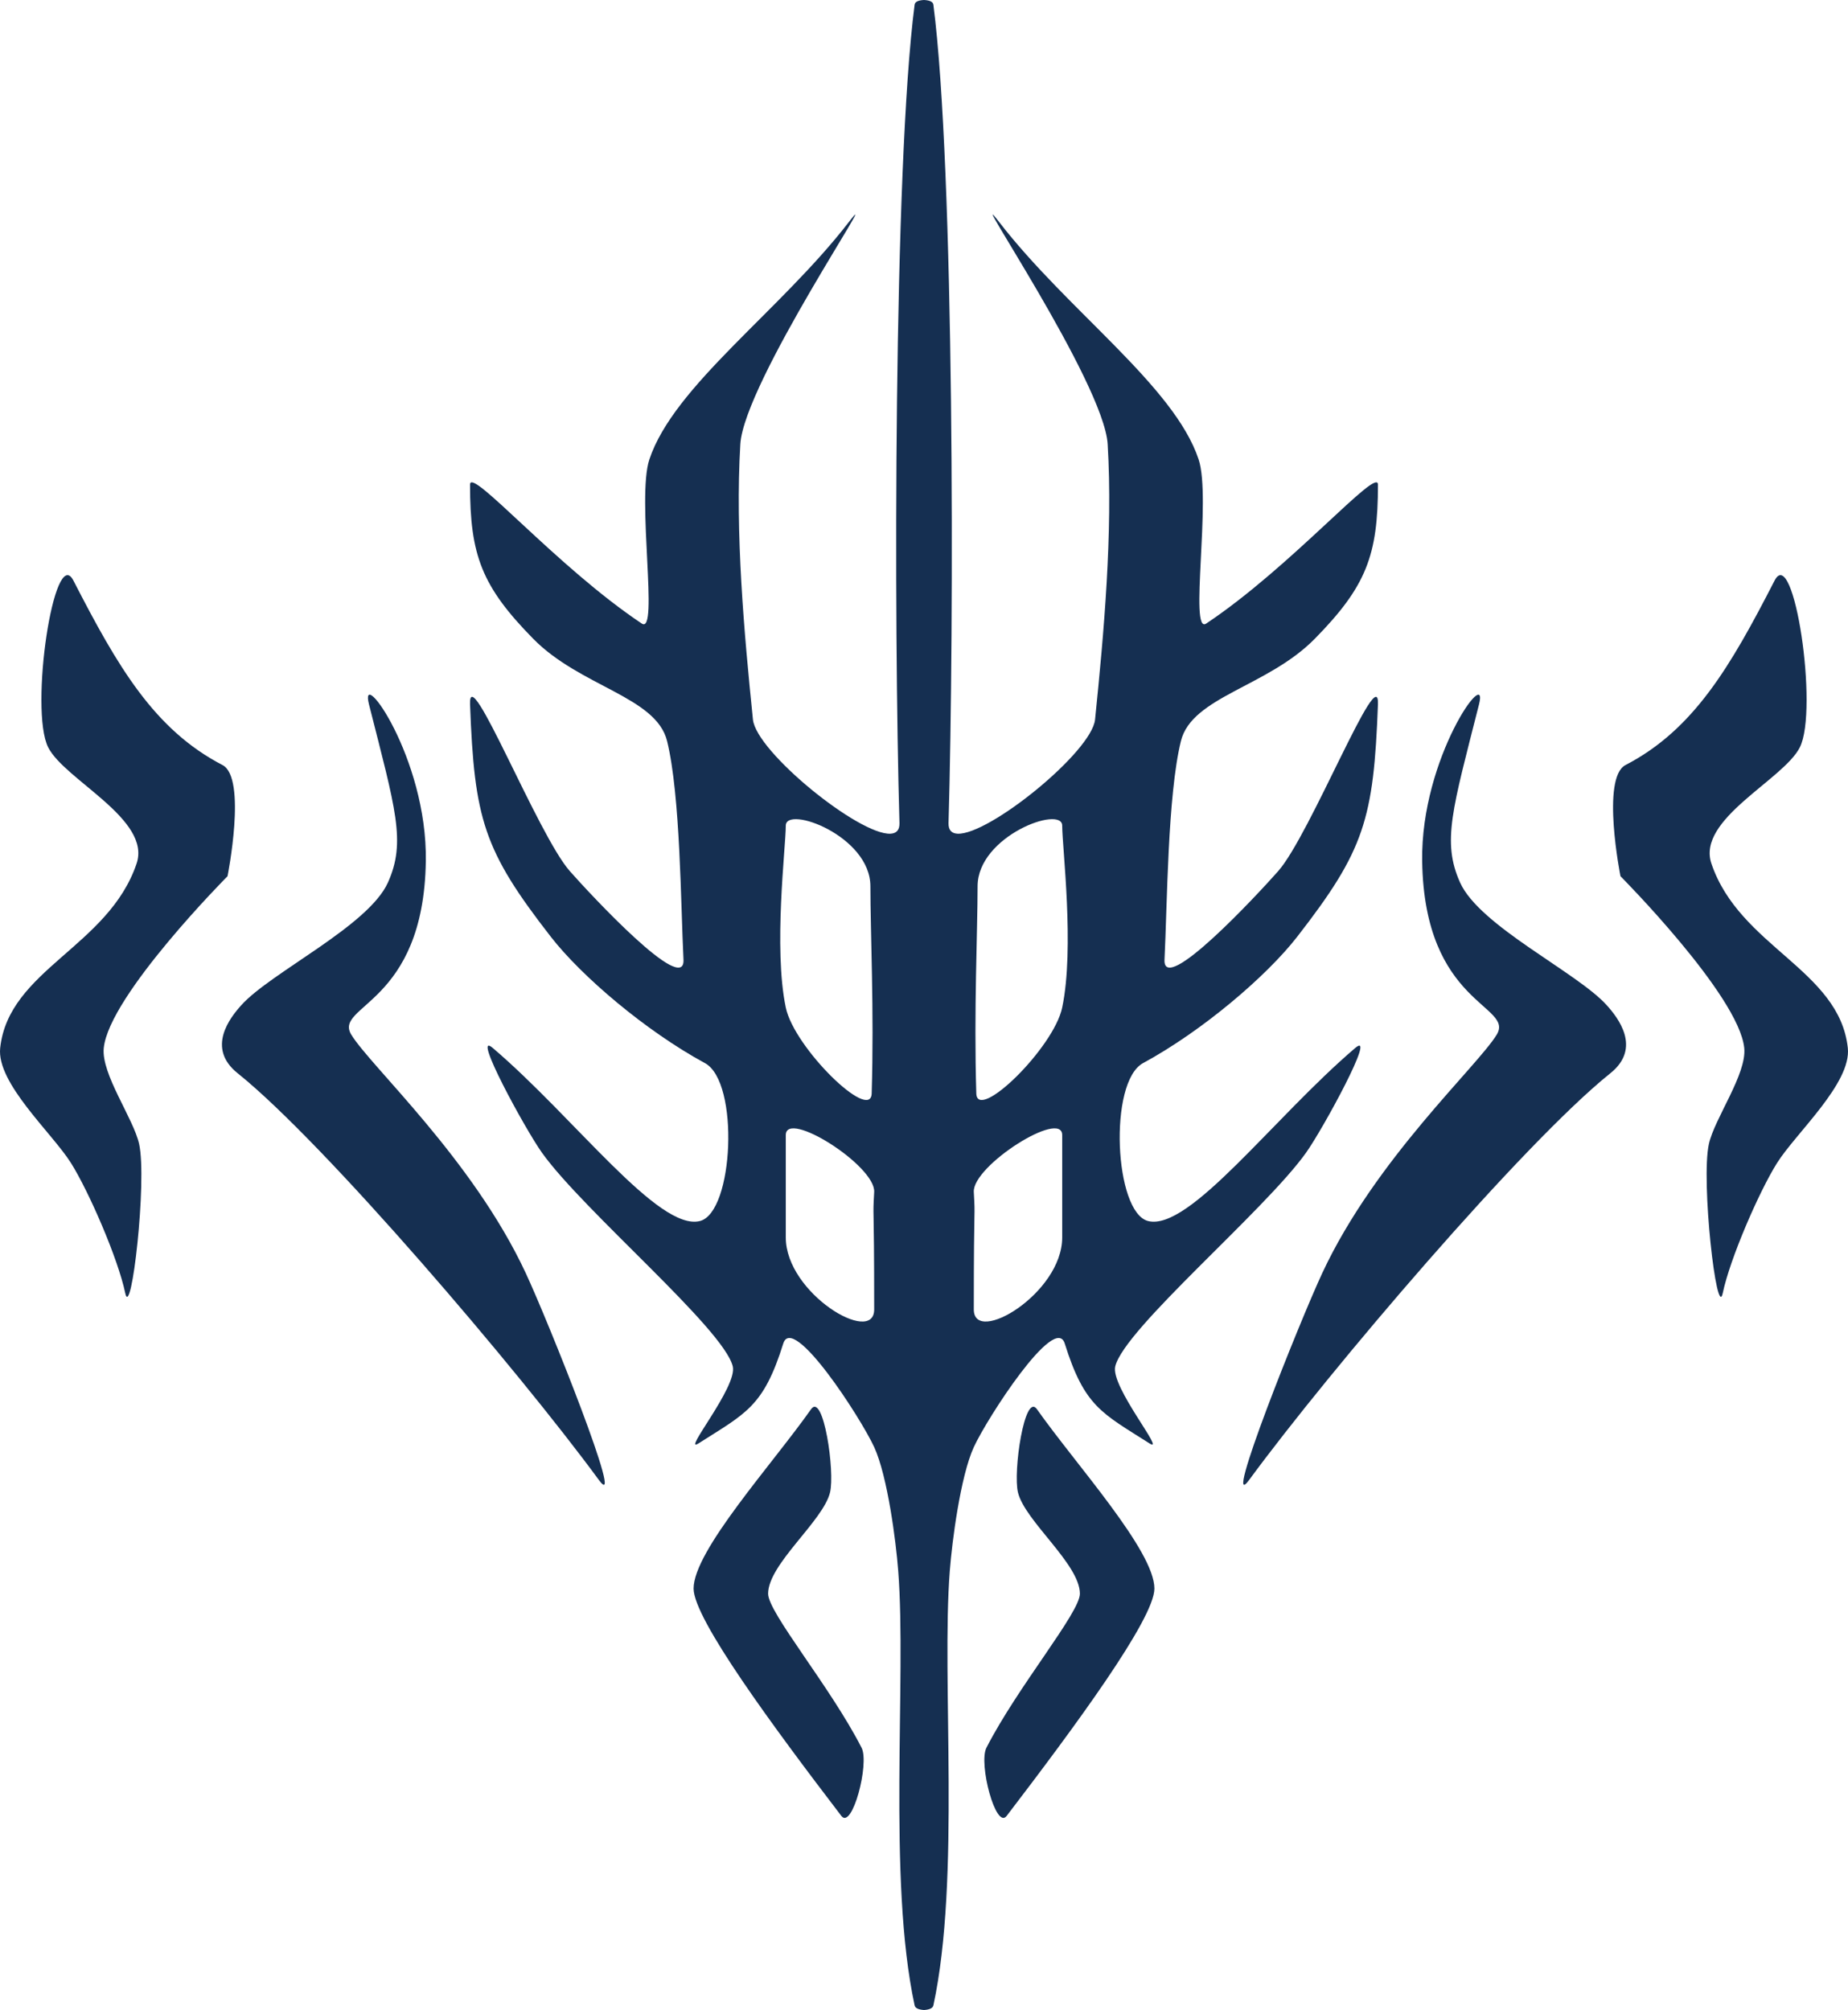<svg xmlns="http://www.w3.org/2000/svg" width="487.713" height="530.441"><g fill="#152f51"><path d="M284.998 420.56c.025 5-16.336 24.406-24.668 40.668-2.14 4.178 2.484 21.729 5.334 18 17.842-23.334 39-51.994 39-60 0-10.002-20.666-32.668-31-47.334-3.248-4.611-6.365 16.527-5 22 1.895 7.586 16.293 18.85 16.334 26.666zM394.998 273.058c-5.105 8.367-32 32.836-46 62.836-6.063 12.992-26.668 64.666-19.334 54.666 21.227-28.939 72.529-89.076 95.334-107.332 8.328-6.668 2.018-14.662-1-18-7.834-8.668-33.508-20.838-38.668-32.334-4.838-10.779-2-19.334 5-47 2.719-10.742-15.402 14-15 41.334.56 38 24.445 38 19.668 45.83zM460.33 276.56c.705 6.902-7.834 18.561-9.332 25.334-2.146 9.701 2.088 46.861 3.666 39.334 1.908-9.104 9.623-26.852 14.334-34.334 4.973-7.898 19.668-21.053 18.666-30.334-2.23-20.666-28.58-26.699-36-48.666-3.957-11.715 18.994-22.066 23.334-30.666 5.01-9.934-1.584-53.896-6.668-44-11.643 22.664-21.332 39.332-39.332 48.666-6.518 3.379-1.334 29.334-1.334 29.334s31.246 31.436 32.666 45.332zM202.717 420.56c-.025 5 16.336 24.406 24.666 40.668 2.14 4.178-2.482 21.729-5.334 18-17.842-23.334-39-51.994-39-60 0-10.002 20.668-32.668 31-47.334 3.25-4.611 6.367 16.527 5 22-1.893 7.586-16.293 18.85-16.332 26.666zM92.717 273.058c5.104 8.367 32 32.836 46 62.836 6.063 12.992 26.666 64.666 19.332 54.666-21.227-28.939-72.527-89.076-95.332-107.332-8.328-6.668-2.018-14.662 1-18 7.832-8.668 33.506-20.838 38.666-32.334 4.84-10.779 2-19.334-5-47-2.717-10.742 15.404 14 15 41.334-.561 38-24.443 38-19.666 45.83zM27.383 276.56c-.705 6.902 7.834 18.561 9.334 25.334 2.145 9.701-2.09 46.861-3.668 39.334-1.908-9.104-9.623-26.852-14.332-34.334-4.973-7.898-19.67-21.053-18.668-30.334 2.23-20.666 28.58-26.699 36-48.666 3.957-11.715-18.992-22.066-23.332-30.666-5.012-9.934 1.582-53.896 6.666-44 11.645 22.664 21.334 39.332 39.334 48.666 6.516 3.379 1.332 29.334 1.332 29.334s-31.244 31.436-32.666 45.332z"/><path d="M301.66 280.56c15.67-8.5 32.6-22.949 40.67-33.33 17.79-22.879 20.19-31.049 21.33-61.34.46-12.1-17.85 34.391-26.33 44-5.31 6.02-30.5 33.17-30 23.34.72-14.15.8-43.34 4.33-57.67 2.89-11.721 22.87-14.299 35.34-27 13.54-13.789 16.68-22 16.66-40.67 0-4.93-22.83 21.67-45.33 36.67-4.58 3.051 1.43-33.039-2-43.33-6.47-19.42-34.53-39.17-52.67-62.67-9.97-12.92 27.7 42.371 28.67 58.67 1.39 23.35-1 49.83-3.33 72.66-.88 8.541-28.01 30.529-36.29 30.121-1.54-.07-2.43-.922-2.38-2.781 1.5-52.17 1.57-172.92-4-216-.1-.82-1.1-1.16-2.46-1.23h-.03c-1.36.07-2.36.41-2.46 1.23-5.57 43.08-5.5 163.83-4 216 .05 1.859-.84 2.711-2.38 2.781-8.28.408-35.41-21.58-36.29-30.121-2.33-22.83-4.72-49.311-3.33-72.66.97-16.299 38.64-71.59 28.67-58.67-18.14 23.5-46.2 43.25-52.67 62.67-3.43 10.291 2.58 46.381-2 43.33-22.5-15-45.33-41.6-45.33-36.67-.02 18.67 3.12 26.881 16.66 40.67 12.47 12.701 32.45 15.279 35.34 27 3.53 14.33 3.61 43.52 4.33 57.67.5 9.83-24.69-17.32-30-23.34-8.48-9.609-26.79-56.1-26.33-44 1.14 30.291 3.54 38.461 21.33 61.34 8.07 10.381 25 24.83 40.67 33.33 9.16 4.971 7.59 39.43-1.34 41.67-10.93 2.73-32.98-27.17-54.66-45.67-5.82-4.959 8.55 21.451 13 27.67 10.98 15.361 47.84 46.33 50.33 56.33 1.34 5.4-13.69 23.32-9 20.33 12.54-7.99 17.11-9.65 22.33-26.33 2.53-8.08 20.47 19.641 24 27.33 1.77 3.85 3.21 10.111 4.29 16.41 1.04 6.08 1.74 12.201 2.05 16.26 2.23 28.6-2.87 81.301 4.33 114.67.17.781 1.16 1.121 2.48 1.211 1.32-.09 2.3-.43 2.47-1.211 7.202-33.369 2.1-86.07 4.33-114.67.32-4.059 1.01-10.18 2.052-16.26 1.08-6.299 2.52-12.561 4.289-16.41 3.53-7.689 21.47-35.41 24-27.33 5.22 16.68 9.79 18.34 22.33 26.33 4.69 2.99-10.34-14.93-9-20.33 2.49-10 39.35-40.969 50.33-56.33 4.45-6.219 18.82-32.629 13-27.67-21.68 18.5-43.73 48.4-54.66 45.67-8.931-2.24-10.501-36.699-1.341-41.67zm-94.28-62.67c0-5.439 22.33 2.67 22.33 16 0 12.1 1 32.67.34 54.67-.24 7.67-20.44-12-22.67-22.67-3.3-15.75 0-42.25 0-48zm23.33 127.67c0 9.631-23.33-4.199-23.33-19v-27c0-6.93 23.71 8.08 23.33 15-.43 8 0 0 0 31zm49.62-19c0 14.801-23.33 28.631-23.33 19 0-31 .43-23 0-31-.38-6.92 23.33-21.93 23.33-15v27zm0-60.67c-2.23 10.67-22.43 30.34-22.67 22.67-.66-22 .34-42.57.34-54.67 0-13.33 22.33-21.439 22.33-16 0 5.75 3.3 32.25 0 48z"/></g></svg>